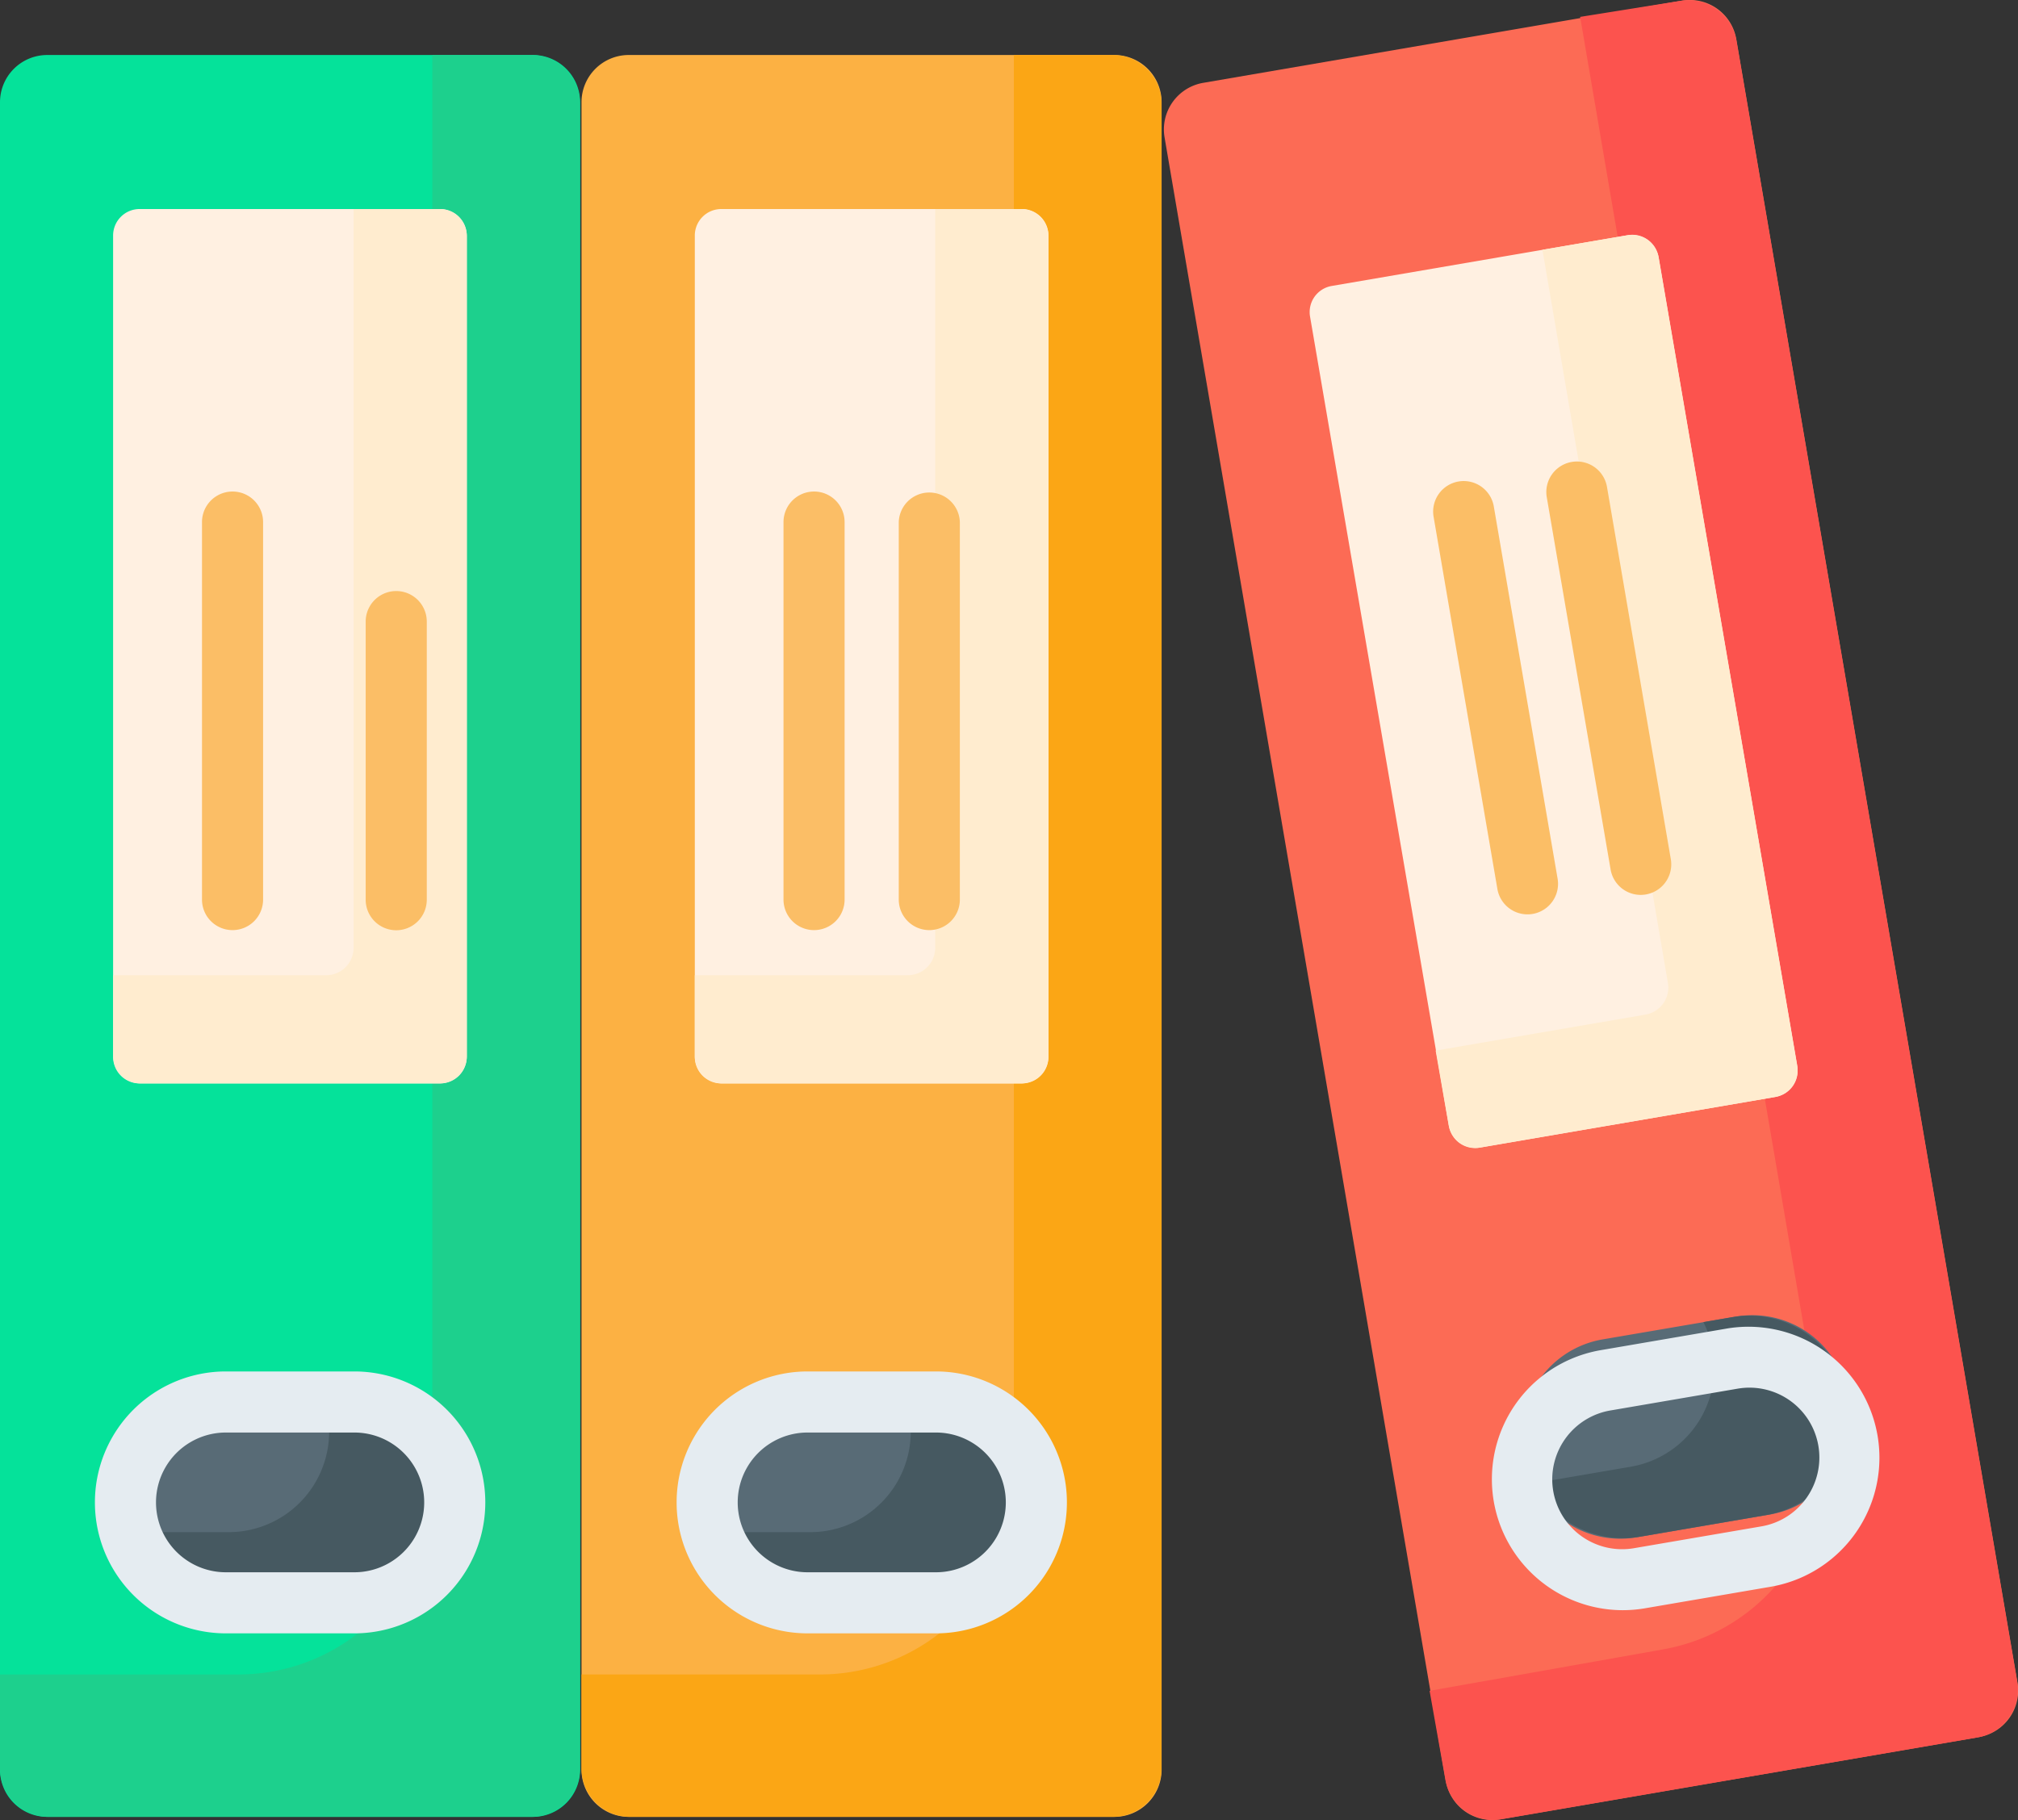 <svg id="To-Do_list" data-name="To-Do list" xmlns="http://www.w3.org/2000/svg" width="62" height="55.925" viewBox="0 0 62 55.925">
  <rect x="0" y="0" width="62" height="55.925" fill="#333333" stroke="none"/>
  <path id="Path_22" data-name="Path 22" d="M16.373,93.209H1.45A1.452,1.452,0,0,1,0,91.756V40.524a1.452,1.452,0,0,1,1.45-1.453H16.373a1.452,1.452,0,0,1,1.45,1.453V91.756A1.452,1.452,0,0,1,16.373,93.209Z" transform="translate(0 -37.381)" fill="#05e29a"/>
  <path id="Path_23" data-name="Path 23" d="M16.321,39.071H13.283v43.8a5.956,5.956,0,0,1-5.95,5.962H0v2.876a1.5,1.5,0,0,0,1.5,1.5h14.82a1.5,1.5,0,0,0,1.5-1.5V40.576A1.5,1.5,0,0,0,16.321,39.071Z" transform="translate(0 -37.381)" fill="#1dd08d"/>
  <path id="Path_24" data-name="Path 24" d="M39.03,386.844H34.876a2.98,2.98,0,0,1-2.98-2.98v-.211a2.98,2.98,0,0,1,2.98-2.98H39.03a2.98,2.98,0,0,1,2.98,2.98v.211A2.98,2.98,0,0,1,39.03,386.844Z" transform="translate(-28.042 -337.593)" fill="#586b76"/>
  <path id="Path_25" data-name="Path 25" d="M39.934,380.672h-.908a3.088,3.088,0,0,1-2.947,4H33.044a3.087,3.087,0,0,0,2.947,2.168h3.943a3.085,3.085,0,0,0,0-6.171Z" transform="translate(-29.051 -337.593)" fill="#465961"/>
  <path id="Path_26" data-name="Path 26" d="M38.841,122.4H29.6a.814.814,0,0,1-.814-.814V96.346a.814.814,0,0,1,.814-.814h9.237a.814.814,0,0,1,.814.814v25.237A.814.814,0,0,1,38.841,122.4Z" transform="translate(-25.311 -89.109)" fill="#fff0e1"/>
  <path id="Path_27" data-name="Path 27" d="M38.812,95.532H36.175v22.7a.843.843,0,0,1-.843.843H28.79v2.481a.843.843,0,0,0,.843.843h9.179a.843.843,0,0,0,.843-.843V96.375A.843.843,0,0,0,38.812,95.532Z" transform="translate(-25.311 -89.109)" fill="#ffeccf"/>
  <path id="Path_28" data-name="Path 28" d="M163.815,93.209H148.892a1.452,1.452,0,0,1-1.45-1.453V40.524a1.452,1.452,0,0,1,1.45-1.453h14.923a1.452,1.452,0,0,1,1.45,1.453V91.756A1.452,1.452,0,0,1,163.815,93.209Z" transform="translate(-129.576 -37.381)" fill="#fcb143"/>
  <path id="Path_29" data-name="Path 29" d="M163.763,39.071h-3.038v43.8a5.956,5.956,0,0,1-5.95,5.962h-7.333v2.876a1.5,1.5,0,0,0,1.5,1.5h14.82a1.5,1.5,0,0,0,1.5-1.5V40.576A1.5,1.5,0,0,0,163.763,39.071Z" transform="translate(-129.576 -37.381)" fill="#fba615"/>
  <path id="Path_30" data-name="Path 30" d="M186.473,386.844h-4.154a2.98,2.98,0,0,1-2.98-2.98v-.211a2.98,2.98,0,0,1,2.98-2.98h4.154a2.98,2.98,0,0,1,2.98,2.98v.211A2.98,2.98,0,0,1,186.473,386.844Z" transform="translate(-157.616 -337.593)" fill="#586b76"/>
  <path id="Path_31" data-name="Path 31" d="M187.377,380.672h-.908a3.088,3.088,0,0,1-2.947,4h-3.035a3.087,3.087,0,0,0,2.947,2.168h3.943a3.085,3.085,0,0,0,0-6.171Z" transform="translate(-158.625 -337.593)" fill="#465961"/>
  <path id="Path_32" data-name="Path 32" d="M186.283,122.4h-9.237a.814.814,0,0,1-.814-.814V96.346a.814.814,0,0,1,.814-.814h9.237a.814.814,0,0,1,.814.814v25.237A.814.814,0,0,1,186.283,122.4Z" transform="translate(-154.885 -89.109)" fill="#fff0e1"/>
  <path id="Path_33" data-name="Path 33" d="M186.255,95.532h-2.636v22.7a.843.843,0,0,1-.843.843h-6.543v2.481a.843.843,0,0,0,.843.843h9.179a.843.843,0,0,0,.843-.843V96.375A.843.843,0,0,0,186.255,95.532Z" transform="translate(-154.886 -89.109)" fill="#ffeccf"/>
  <path id="Path_34" data-name="Path 34" d="M319.9,78.465,305.2,80.991a1.45,1.45,0,0,1-1.674-1.187l-8.638-50.493a1.453,1.453,0,0,1,1.184-1.678l14.708-2.526a1.45,1.45,0,0,1,1.674,1.187l8.638,50.493A1.453,1.453,0,0,1,319.9,78.465Z" transform="translate(-259.108 -25.087)" fill="#fc6b55"/>
  <path id="Path_35" data-name="Path 35" d="M370.149,25.174l-3.068.49,7.387,43.283a5.961,5.961,0,0,1-4.859,6.883L362.455,77.1l.482,2.715a1.5,1.5,0,0,0,1.734,1.229l14.607-2.509a1.5,1.5,0,0,0,1.226-1.737L371.883,26.4A1.5,1.5,0,0,0,370.149,25.174Z" transform="translate(-318.533 -25.145)" fill="#fc534e"/>
  <path id="Path_36" data-name="Path 36" d="M393.58,375.247l-4.095.7a2.98,2.98,0,0,1-3.44-2.434l-.036-.208a2.98,2.98,0,0,1,2.434-3.44l4.094-.7a2.98,2.98,0,0,1,3.441,2.434l.036.208A2.98,2.98,0,0,1,393.58,375.247Z" transform="translate(-339.203 -328.709)" fill="#586b76"/>
  <path id="Path_37" data-name="Path 37" d="M395,369.3l-.895.154a3.088,3.088,0,0,1-2.228,4.443l-2.992.513a3.087,3.087,0,0,0,3.27,1.639l3.886-.666A3.085,3.085,0,1,0,395,369.3Z" transform="translate(-341.771 -328.829)" fill="#465961"/>
  <path id="Path_38" data-name="Path 38" d="M346.283,111.278l-9.1,1.56a.814.814,0,0,1-.94-.665L331.976,87.3a.814.814,0,0,1,.665-.94l9.1-1.561a.814.814,0,0,1,.94.665l4.264,24.874A.814.814,0,0,1,346.283,111.278Z" transform="translate(-291.727 -77.573)" fill="#fff0e1"/>
  <path id="Path_39" data-name="Path 39" d="M369.881,84.837l-2.6.445,3.855,22.527a.843.843,0,0,1-.688.973L364,109.888l.4,2.29a.843.843,0,0,0,.973.688l9.047-1.551a.843.843,0,0,0,.689-.973l-4.254-24.817A.843.843,0,0,0,369.881,84.837Z" transform="translate(-319.892 -77.606)" fill="#ffeccf"/>
  <path id="Path_40" data-name="Path 40" d="M32.1,372.907H28.154a4.024,4.024,0,0,0,0,8.048H32.1a4.024,4.024,0,0,0,0-8.048Zm0,6.171H28.154a2.147,2.147,0,1,1,0-4.294H32.1a2.147,2.147,0,1,1,0,4.294Z" transform="translate(-21.214 -330.766)" fill="#e5ecf1"/>
  <path id="Path_41" data-name="Path 41" d="M52.292,163.192a.938.938,0,0,0,.938-.938v-11.6a.938.938,0,0,0-1.877,0v11.6A.938.938,0,0,0,52.292,163.192Z" transform="translate(-45.147 -134.612)" fill="#fbbe66"/>
  <path id="Path_42" data-name="Path 42" d="M81.539,185.443a.938.938,0,0,0,.938-.939v-8.545a.938.938,0,0,0-1.877,0V184.5A.938.938,0,0,0,81.539,185.443Z" transform="translate(-69.365 -156.859)" fill="#fbbe66"/>
  <path id="Path_43" data-name="Path 43" d="M179.539,372.907H175.6a4.024,4.024,0,1,0,0,8.048h3.943a4.024,4.024,0,1,0,0-8.048Zm0,6.171H175.6a2.147,2.147,0,1,1,0-4.294h3.943a2.147,2.147,0,1,1,0,4.294Z" transform="translate(-150.788 -330.766)" fill="#e5ecf1"/>
  <path id="Path_44" data-name="Path 44" d="M199.733,163.192a.938.938,0,0,0,.939-.938v-11.6a.938.938,0,0,0-1.877,0v11.6A.938.938,0,0,0,199.733,163.192Z" transform="translate(-174.723 -134.612)" fill="#fbbe66"/>
  <path id="Path_45" data-name="Path 45" d="M228.98,163.192a.938.938,0,0,0,.939-.938v-11.6a.939.939,0,0,0-1.877,0v11.6A.939.939,0,0,0,228.98,163.192Z" transform="translate(-200.429 -134.612)" fill="#fbbe66"/>
  <path id="Path_46" data-name="Path 46" d="M385.562,361.55l-3.886.666a4.024,4.024,0,0,0,.671,7.991,4.072,4.072,0,0,0,.688-.059l3.886-.666a4.024,4.024,0,0,0-1.36-7.932Zm2.432,5.206a2.132,2.132,0,0,1-1.39.876l-3.886.666a2.147,2.147,0,1,1-.725-4.232l3.886-.666a2.147,2.147,0,0,1,2.115,3.356Z" transform="translate(-332.491 -320.73)" fill="#e5ecf1"/>
  <g id="Group_77" data-name="Group 77" transform="translate(44.026 14.184)">
    <path id="Path_47" data-name="Path 47" d="M364.3,147.116a.938.938,0,0,0-.766,1.084l1.96,11.437a.938.938,0,0,0,1.85-.317l-1.96-11.437A.939.939,0,0,0,364.3,147.116Z" transform="translate(-363.515 -146.505)" fill="#fbbe66"/>
    <path id="Path_48" data-name="Path 48" d="M395.24,155.474a.939.939,0,0,0,.926-1.1l-1.961-11.437a.938.938,0,1,0-1.85.317l1.961,11.437A.939.939,0,0,0,395.24,155.474Z" transform="translate(-388.859 -142.16)" fill="#fbbe66"/>
  </g>
</svg>
